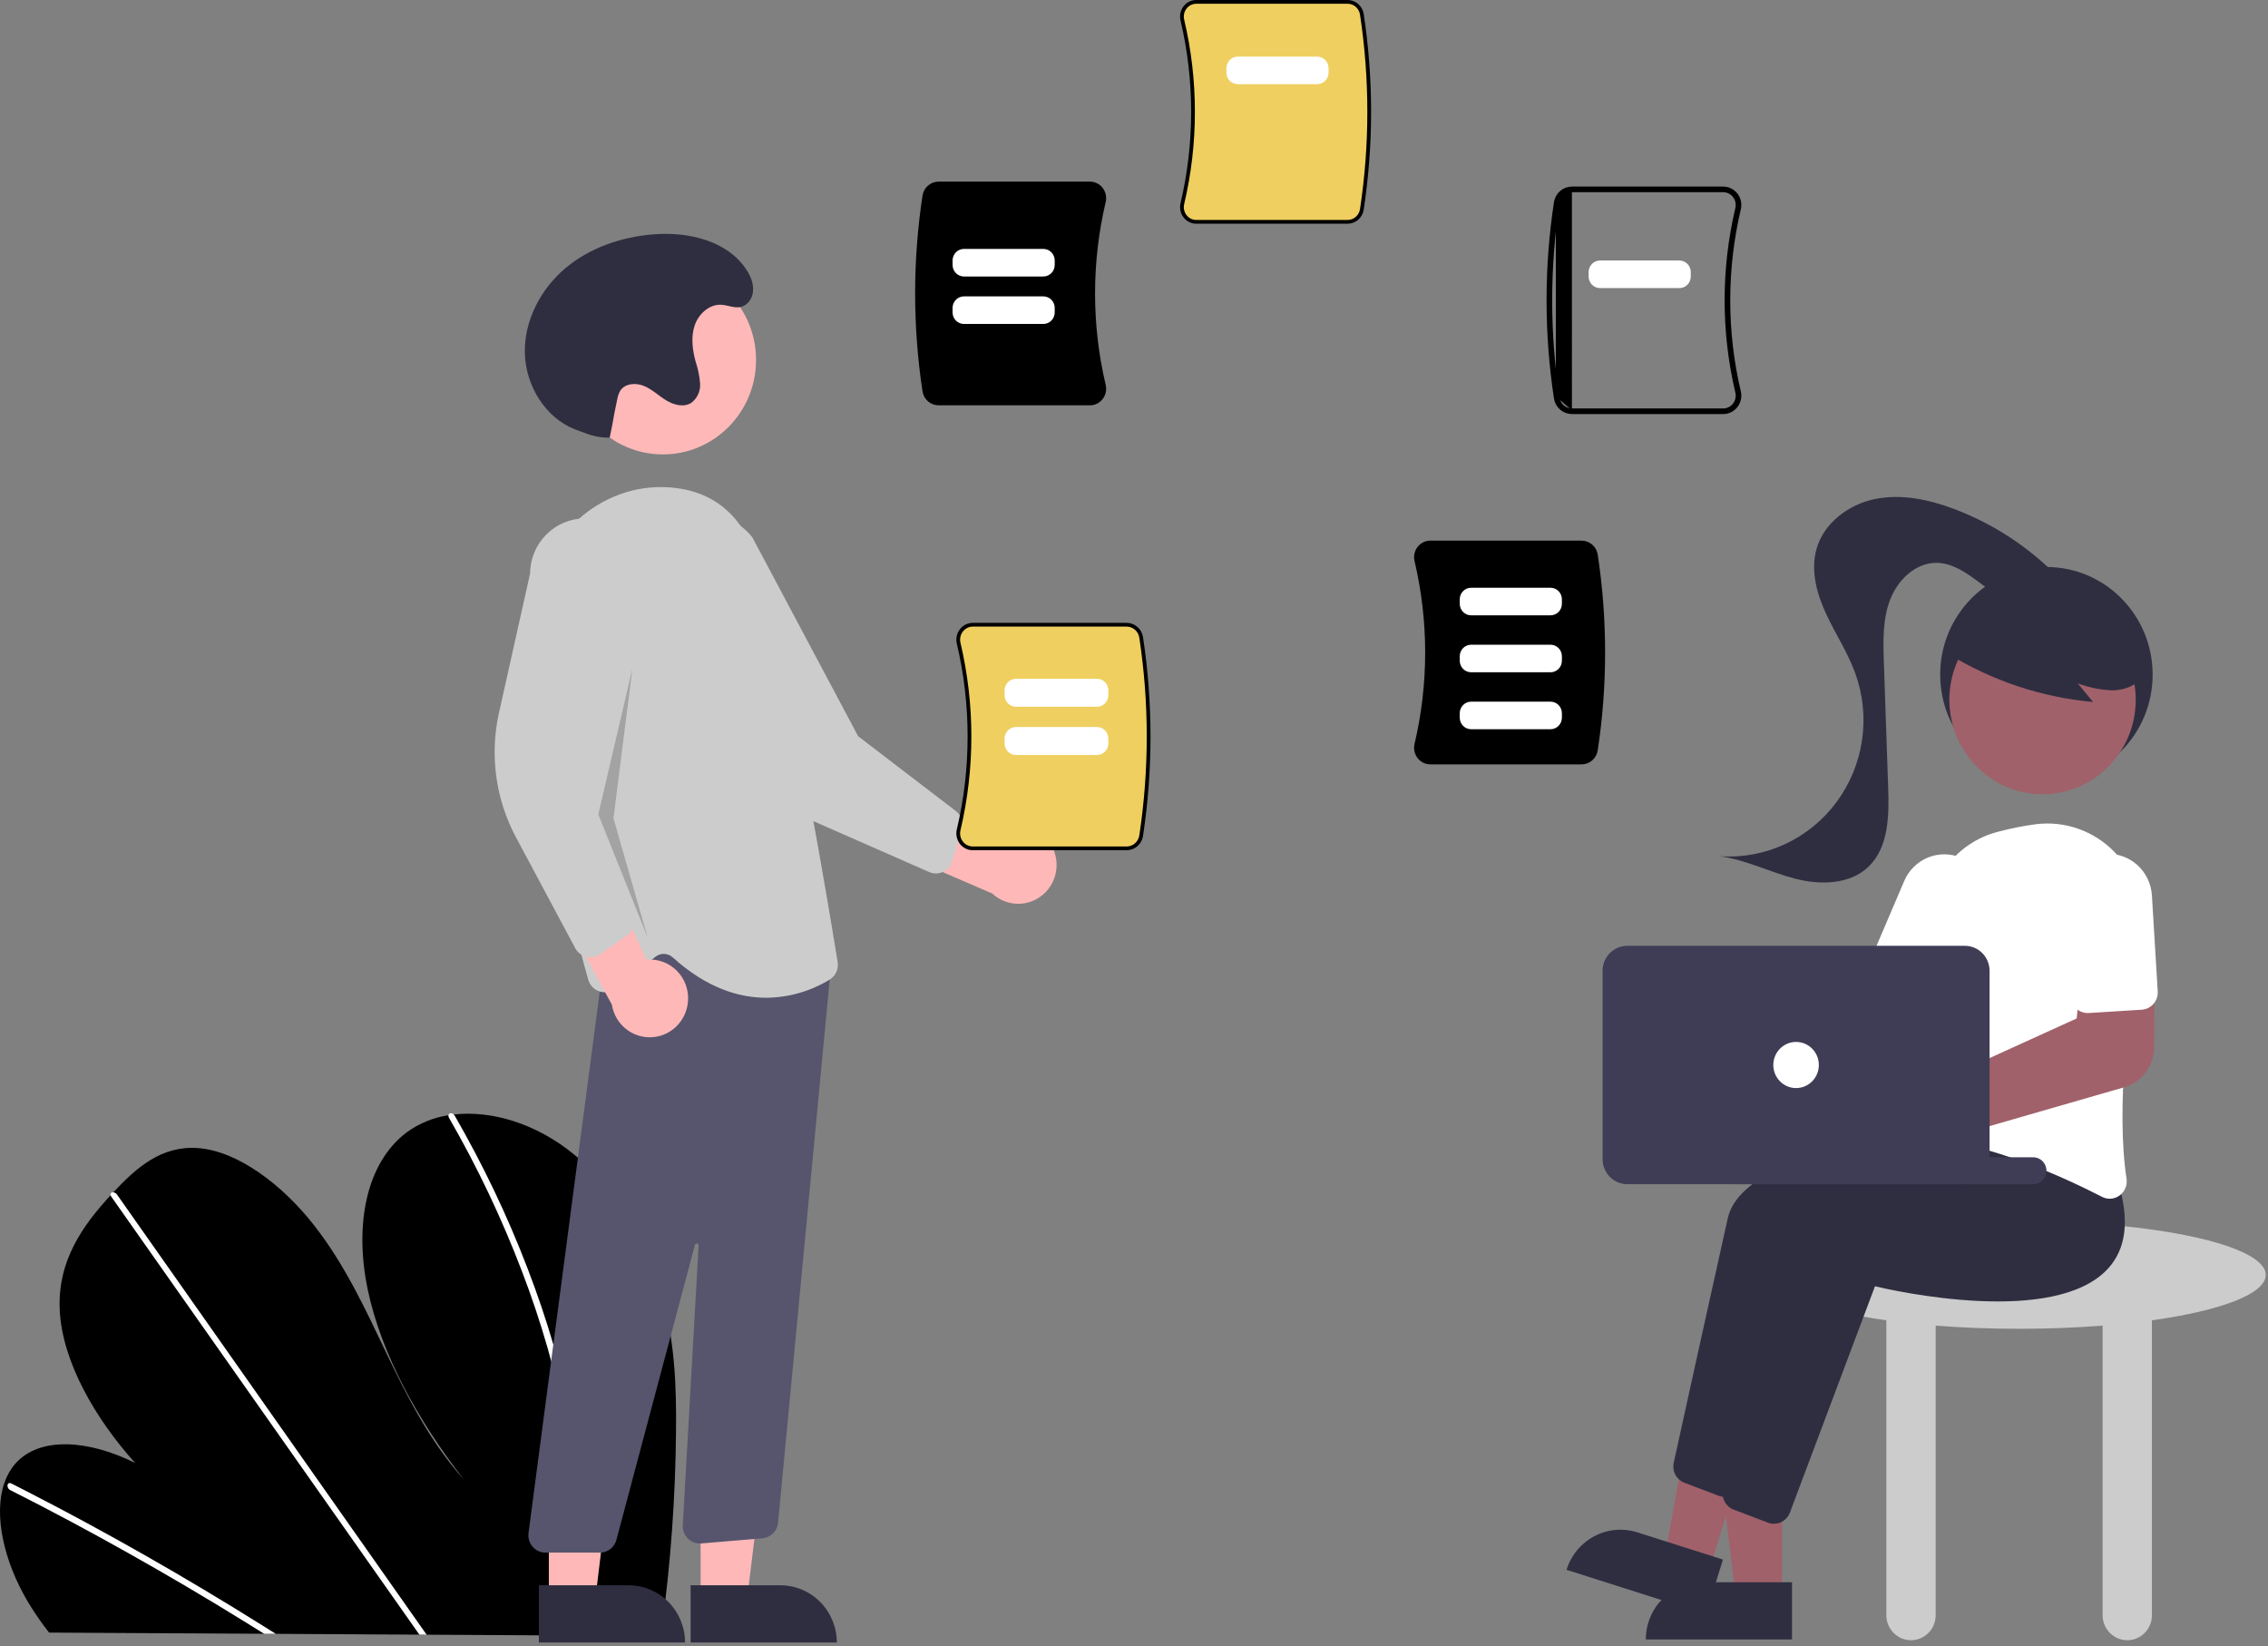<svg width="605" height="439" viewBox="0 0 605 439" fill="none" xmlns="http://www.w3.org/2000/svg">
<rect x="0" y="0" width="605" height="439" fill="#808080" stroke="none"/>
<g clip-path="url(#clip0)">
<path d="M180.329 381.732C180.176 399.384 178.9 417.007 176.509 434.493C176.425 435.107 176.334 435.721 176.25 436.335L13.088 435.411C12.608 434.802 12.137 434.184 11.68 433.56C10.157 431.493 8.729 429.367 7.418 427.168C1.119 416.575 -1.765 404.171 1.125 395.614L1.177 395.481C1.801 393.607 2.784 391.876 4.069 390.388C10.659 382.874 23.981 384.126 36.071 390.192C25.227 378.166 16.593 362.991 15.937 349.445C15.293 336.233 22.112 326.794 29.508 318.773C29.751 318.508 29.993 318.25 30.236 317.992C30.354 317.86 30.479 317.734 30.596 317.602C36.366 311.489 43.094 305.463 52.831 306.192C63.51 306.993 75.35 316.056 83.652 326.617C91.954 337.17 97.471 349.159 103.062 360.859C108.661 372.552 114.719 384.544 123.704 394.538C111.535 378.943 101.723 361.199 98.099 343.942C94.475 326.685 97.664 310.111 108.51 301.984C111.802 299.592 115.612 298.035 119.621 297.441C120.089 297.363 120.564 297.299 121.047 297.242C131.087 296.085 143.074 299.603 153.273 308.012C164.505 317.272 172.292 330.998 176.167 344.029C180.041 357.06 180.454 369.605 180.329 381.732Z" fill="black"/>
<path d="M73.579 435.754L70.459 435.736C69.468 435.109 68.473 434.488 67.473 433.876C66.854 433.48 66.228 433.099 65.601 432.71C55.252 426.306 44.838 420.164 34.36 414.282C23.891 408.396 13.37 402.781 2.795 397.437C2.515 397.314 2.286 397.094 2.149 396.818C2.012 396.541 1.975 396.224 2.044 395.923C2.055 395.883 2.073 395.846 2.096 395.812C2.243 395.531 2.573 395.415 3.054 395.654C4.351 396.313 5.655 396.972 6.952 397.646C17.555 403.081 28.113 408.788 38.625 414.766C49.13 420.741 59.575 426.98 69.96 433.483C70.178 433.617 70.397 433.759 70.615 433.893C71.605 434.514 72.588 435.134 73.579 435.754Z" fill="white"/>
<path d="M113.807 435.982L111.878 435.971C111.442 435.354 111.015 434.737 110.58 434.12C100.356 419.595 90.135 405.069 79.916 390.544C63.18 366.764 46.45 342.984 29.725 319.204C29.626 319.076 29.552 318.929 29.508 318.773C29.365 318.246 29.747 317.938 30.236 317.992C30.442 318.022 30.64 318.096 30.816 318.21C30.991 318.323 31.141 318.473 31.255 318.65C40.638 331.986 50.018 345.316 59.396 358.642C76.044 382.304 92.69 405.962 109.333 429.618C110.392 431.12 111.45 432.629 112.509 434.131C112.944 434.748 113.379 435.365 113.807 435.982Z" fill="white"/>
<path d="M156.788 424.63C156.69 427.925 156.475 431.166 156.194 434.378C156.139 434.992 156.085 435.606 156.03 436.221L154.006 436.209C154.068 435.595 154.13 434.981 154.184 434.367C154.612 429.727 154.915 425.034 154.957 420.215C155.01 406.852 153.725 393.518 151.12 380.419C148.352 366.314 144.376 352.48 139.239 339.074C133.848 324.935 127.347 311.256 119.8 298.168C119.658 297.955 119.594 297.697 119.621 297.441C119.705 296.857 120.473 296.684 121.047 297.242C121.161 297.352 121.258 297.477 121.337 297.614C122.271 299.241 123.188 300.872 124.087 302.509C131.356 315.669 137.578 329.396 142.693 343.558C147.566 357.008 151.272 370.863 153.77 384.965C156.11 398.048 157.121 411.339 156.788 424.63V424.63Z" fill="white"/>
<path d="M604.4 340.032C604.4 332.103 574.947 325.676 538.615 325.676C502.284 325.676 472.831 332.103 472.831 340.032C472.831 345.113 484.94 349.574 503.193 352.125V430.779C503.193 432.547 503.886 434.242 505.12 435.492C506.353 436.742 508.027 437.444 509.771 437.444C511.516 437.444 513.189 436.742 514.423 435.492C515.657 434.242 516.35 432.547 516.35 430.779V353.542C523.305 354.088 530.799 354.387 538.615 354.387C546.432 354.387 553.926 354.088 560.881 353.542V430.779C560.881 432.547 561.574 434.242 562.808 435.492C564.041 436.742 565.714 437.444 567.459 437.444C569.204 437.444 570.877 436.742 572.111 435.492C573.344 434.242 574.038 432.547 574.038 430.779V352.125C592.291 349.574 604.4 345.113 604.4 340.032Z" fill="#CCCCCC"/>
<path d="M545.891 208.635C561.541 208.635 574.228 195.78 574.228 179.924C574.228 164.067 561.541 151.213 545.891 151.213C530.24 151.213 517.553 164.067 517.553 179.924C517.553 195.78 530.24 208.635 545.891 208.635Z" fill="#2F2E41"/>
<path d="M475.37 425.574H462.962L457.06 377.085H475.372L475.37 425.574Z" fill="#A0616A"/>
<path d="M454.1 421.981H478.029V437.246H439.033C439.033 435.242 439.423 433.257 440.18 431.405C440.937 429.553 442.047 427.87 443.446 426.452C444.845 425.035 446.506 423.911 448.334 423.143C450.162 422.376 452.121 421.981 454.1 421.981V421.981Z" fill="#2F2E41"/>
<path d="M456.001 418.558L444.162 414.794L452.858 366.739L470.33 372.293L456.001 418.558Z" fill="#A0616A"/>
<path d="M436.768 408.678L459.599 415.937L455.088 430.502L417.881 418.672C418.474 416.759 419.432 414.984 420.702 413.446C421.972 411.909 423.528 410.64 425.282 409.712C427.036 408.784 428.953 408.215 430.923 408.038C432.894 407.86 434.88 408.078 436.768 408.678Z" fill="#2F2E41"/>
<path d="M460.038 399.211C459.494 399.211 458.955 399.112 458.447 398.918L449.319 395.45C448.294 395.057 447.443 394.304 446.92 393.329C446.397 392.353 446.238 391.22 446.471 390.135C448.769 379.666 456.601 344.022 460.89 324.904C465.976 302.227 540.178 298.014 543.334 297.845L543.593 297.831L551.94 308.459C554.957 318.281 554.001 325.943 549.099 331.231C534.796 346.66 492.092 337.086 487 335.874L464.302 396.24C463.971 397.114 463.387 397.866 462.625 398.397C461.864 398.927 460.962 399.211 460.038 399.211V399.211Z" fill="#2F2E41"/>
<path d="M473.195 406.389C472.652 406.389 472.113 406.29 471.604 406.096L462.476 402.628C461.451 402.235 460.6 401.482 460.077 400.506C459.554 399.531 459.395 398.397 459.628 397.313C461.926 386.843 469.758 351.2 474.047 332.082C479.134 309.405 553.335 305.191 556.491 305.023L556.751 305.009L565.098 315.636C568.114 325.459 567.158 333.12 562.256 338.408C547.953 353.836 505.249 344.263 500.157 343.052L477.459 403.418C477.128 404.292 476.544 405.044 475.783 405.574C475.021 406.105 474.119 406.389 473.195 406.389V406.389Z" fill="#2F2E41"/>
<path d="M446.785 258.712C447.12 259.166 447.42 259.647 447.68 260.149L497.596 265.477L504.781 255.496L521.066 264.513L506.953 288.735L445.736 272.92C444.191 274.446 442.225 275.459 440.099 275.825C437.972 276.191 435.786 275.892 433.831 274.968C431.876 274.044 430.245 272.54 429.155 270.654C428.065 268.768 427.567 266.591 427.728 264.412C427.889 262.232 428.701 260.154 430.056 258.454C431.411 256.753 433.244 255.511 435.313 254.892C437.382 254.274 439.587 254.308 441.637 254.99C443.686 255.672 445.481 256.97 446.785 258.712L446.785 258.712Z" fill="#A0616A"/>
<path d="M562.782 319.704C562.06 319.702 561.349 319.526 560.707 319.19C550.726 314.048 531.29 305.143 513.267 303.28C512.65 303.218 512.053 303.027 511.514 302.718C510.974 302.409 510.504 301.989 510.134 301.485C509.757 300.976 509.488 300.394 509.342 299.774C509.197 299.155 509.18 298.512 509.291 297.885C510.917 288.764 514.648 265.537 514.167 246.922C514.026 241.198 515.81 235.596 519.228 231.036C522.646 226.477 527.493 223.231 532.973 221.833V221.833C536.272 220.951 539.623 220.282 543.006 219.829C546.894 219.33 550.843 219.761 554.537 221.086C558.231 222.412 561.567 224.595 564.279 227.462C566.99 230.329 569.001 233.799 570.15 237.595C571.3 241.391 571.556 245.407 570.898 249.321C567.684 268.612 564.444 295.556 567.26 314.365C567.389 315.208 567.285 316.07 566.961 316.857C566.636 317.644 566.102 318.325 565.419 318.824C564.654 319.393 563.731 319.701 562.782 319.704Z" fill="white"/>
<path d="M515.09 270.637C514.468 270.636 513.853 270.506 513.282 270.255L500.279 264.552C499.172 264.065 498.301 263.152 497.856 262.015C497.412 260.877 497.431 259.608 497.909 258.485L507.96 234.96C508.567 233.538 509.444 232.251 510.542 231.172C511.639 230.094 512.936 229.245 514.357 228.674C515.779 228.104 517.297 227.823 518.826 227.847C520.355 227.871 521.864 228.2 523.267 228.816C524.67 229.431 525.94 230.32 527.004 231.433C528.068 232.546 528.905 233.86 529.467 235.3C530.029 236.741 530.306 238.28 530.281 239.829C530.256 241.377 529.93 242.906 529.322 244.327L519.271 267.853C518.917 268.679 518.333 269.382 517.591 269.877C516.848 270.372 515.979 270.636 515.09 270.637V270.637Z" fill="white"/>
<path d="M544.855 211.826C558.584 211.826 569.713 200.551 569.713 186.641C569.713 172.732 558.584 161.457 544.855 161.457C531.127 161.457 519.998 172.732 519.998 186.641C519.998 200.551 531.127 211.826 544.855 211.826Z" fill="#A0616A"/>
<path d="M519.55 174.268C531.324 181.55 544.598 185.981 558.338 187.217L554.25 182.253C557.227 183.369 560.359 183.999 563.531 184.121C566.699 184.071 570.018 182.835 571.816 180.192C572.618 178.878 573.095 177.387 573.205 175.846C573.315 174.305 573.056 172.76 572.449 171.343C571.203 168.516 569.264 166.059 566.816 164.206C562.476 160.728 557.355 158.392 551.908 157.406C546.462 156.419 540.859 156.814 535.599 158.553C531.991 159.646 528.76 161.746 526.276 164.613C523.919 167.558 519.382 170.182 520.589 173.771L519.55 174.268Z" fill="#2F2E41"/>
<path d="M549.034 153.944C541.194 145.889 531.707 139.673 521.24 135.733C514.521 133.212 507.208 131.653 500.184 133.086C493.159 134.518 486.516 139.441 484.557 146.424C482.954 152.133 484.609 158.281 487.096 163.656C489.583 169.031 492.903 174.015 494.914 179.591C496.966 185.279 497.583 191.397 496.709 197.389C495.835 203.381 493.498 209.057 489.91 213.902C486.322 218.746 481.597 222.606 476.163 225.131C470.729 227.656 464.759 228.766 458.794 228.361C465.696 229.298 472.057 232.584 478.803 234.333C485.549 236.082 493.511 235.964 498.525 231.067C503.829 225.887 503.935 217.463 503.679 210.003C503.297 198.914 502.916 187.824 502.535 176.734C502.34 171.079 502.174 165.242 504.187 159.963C506.201 154.685 510.985 150.062 516.57 150.11C520.803 150.147 524.549 152.745 527.944 155.307C531.339 157.869 534.932 160.603 539.148 160.984C543.365 161.365 548.179 158.204 547.863 153.927" fill="#2F2E41"/>
<path d="M503.064 313.235C501.417 313.233 499.791 312.861 498.303 312.145C496.815 311.43 495.502 310.389 494.458 309.098C493.415 307.807 492.668 306.297 492.269 304.677C491.871 303.058 491.833 301.369 492.157 299.733C492.48 298.097 493.158 296.554 494.141 295.215C495.125 293.876 496.389 292.775 497.843 291.991C499.297 291.206 500.904 290.759 502.549 290.68C504.195 290.601 505.837 290.892 507.357 291.534H507.357C507.815 291.729 508.258 291.957 508.685 292.215L553.965 271.618L555.237 259.176L574.756 258.646L574.627 279.361C574.603 281.761 573.816 284.088 572.382 285.999C570.949 287.909 568.946 289.301 566.671 289.967L513.717 305.238C513.614 305.592 513.493 305.941 513.354 306.283C512.504 308.339 511.075 310.095 509.244 311.332C507.414 312.568 505.264 313.23 503.064 313.235V313.235Z" fill="#A0616A"/>
<path d="M573.102 268.801C572.547 269.085 571.94 269.252 571.319 269.289L557.177 270.17C555.972 270.244 554.787 269.83 553.882 269.02C552.978 268.21 552.428 267.069 552.352 265.848L550.8 240.262C550.703 238.715 550.909 237.163 551.404 235.697C551.9 234.23 552.676 232.877 553.689 231.715C554.701 230.553 555.93 229.604 557.305 228.923C558.679 228.243 560.173 227.843 561.7 227.748C563.227 227.653 564.758 227.864 566.205 228.369C567.651 228.873 568.985 229.662 570.131 230.69C571.276 231.718 572.211 232.964 572.88 234.358C573.55 235.752 573.941 237.266 574.033 238.814L575.585 264.4C575.639 265.299 575.433 266.194 574.992 266.976C574.551 267.757 573.894 268.392 573.102 268.801L573.102 268.801Z" fill="white"/>
<path d="M542.366 315.822H462.413C461.473 315.822 460.572 315.444 459.908 314.771C459.244 314.098 458.871 313.185 458.871 312.233C458.871 311.281 459.244 310.368 459.908 309.695C460.572 309.022 461.473 308.644 462.413 308.644H542.366C543.305 308.644 544.206 309.022 544.871 309.695C545.535 310.368 545.908 311.281 545.908 312.233V312.233C545.908 313.185 545.535 314.098 544.871 314.771C544.206 315.444 543.305 315.822 542.366 315.822V315.822Z" fill="#3F3D56"/>
<path d="M427.497 309.157V258.912C427.499 257.145 428.193 255.451 429.426 254.202C430.659 252.952 432.331 252.249 434.076 252.247H524.149C525.894 252.249 527.566 252.952 528.799 254.202C530.032 255.451 530.726 257.145 530.728 258.912V309.157C530.726 310.924 530.032 312.618 528.799 313.867C527.566 315.117 525.894 315.82 524.149 315.822H434.076C432.331 315.82 430.659 315.117 429.426 313.867C428.193 312.618 427.499 310.924 427.497 309.157Z" fill="#3F3D56"/>
<path d="M479.112 290.187C482.466 290.187 485.185 287.432 485.185 284.034C485.185 280.637 482.466 277.882 479.112 277.882C475.759 277.882 473.04 280.637 473.04 284.034C473.04 287.432 475.759 290.187 479.112 290.187Z" fill="white"/>
<path d="M280.12 224.907C279.3 223.649 278.218 222.589 276.95 221.801C275.681 221.013 274.258 220.516 272.78 220.346C271.302 220.175 269.804 220.335 268.394 220.814C266.983 221.293 265.693 222.08 264.615 223.119L232.478 206.313L234.475 225.246L264.687 238.303C266.53 240.022 268.931 240.997 271.436 241.043C273.94 241.088 276.374 240.201 278.276 238.55C280.179 236.899 281.417 234.598 281.757 232.084C282.097 229.569 281.514 227.016 280.12 224.907H280.12Z" fill="#FFB8B8"/>
<path d="M251.559 232.528C250.978 232.798 250.347 232.942 249.707 232.949C249.067 232.956 248.433 232.826 247.846 232.568L217.32 219.152C206.882 214.566 198.444 206.295 193.575 195.878L177.527 161.557C176.342 160.015 175.469 158.252 174.958 156.369C174.447 154.485 174.307 152.518 174.546 150.579C174.786 148.641 175.4 146.769 176.354 145.071C177.308 143.374 178.583 141.883 180.106 140.685C181.63 139.487 183.371 138.605 185.23 138.089C187.09 137.573 189.032 137.434 190.945 137.679C192.858 137.924 194.705 138.549 196.379 139.518C198.053 140.487 199.523 141.78 200.704 143.325L228.913 196.352L254.96 216.287C255.706 216.86 256.259 217.651 256.547 218.554C256.834 219.456 256.84 220.427 256.566 221.333L254.009 229.7C253.735 230.597 253.197 231.388 252.467 231.967C252.187 232.19 251.883 232.378 251.559 232.528V232.528Z" fill="#CCCCCC"/>
<path d="M176.82 121.193C190.549 121.193 201.678 109.918 201.678 96.009C201.678 82.1 190.549 70.824 176.82 70.824C163.092 70.824 151.963 82.1 151.963 96.009C151.963 109.918 163.092 121.193 176.82 121.193Z" fill="#FFB8B8"/>
<path d="M186.889 426.387H199.296L205.199 377.898H186.886L186.889 426.387Z" fill="#FFB8B8"/>
<path d="M223.227 438.059L184.231 438.06L184.23 422.796L208.159 422.794C212.155 422.794 215.988 424.402 218.813 427.265C221.639 430.127 223.226 434.01 223.227 438.059V438.059L223.227 438.059Z" fill="#2F2E41"/>
<path d="M146.406 426.387H158.813L164.717 377.898H146.403L146.406 426.387Z" fill="#FFB8B8"/>
<path d="M182.743 438.059L143.748 438.06L143.747 422.796L167.676 422.794C171.672 422.794 175.504 424.402 178.33 427.265C181.155 430.127 182.743 434.01 182.743 438.059V438.059L182.743 438.059Z" fill="#2F2E41"/>
<path d="M142.073 412.508C141.646 412.013 141.327 411.432 141.14 410.803C140.952 410.173 140.899 409.511 140.985 408.859L162.709 243.785L216.681 253.072L222.441 249.57L207.546 406.193C207.422 407.251 206.942 408.232 206.187 408.973C205.432 409.713 204.447 410.167 203.4 410.258L187.058 411.638C186.408 411.693 185.754 411.606 185.141 411.383C184.527 411.159 183.968 410.805 183.501 410.344C183.034 409.883 182.67 409.326 182.434 408.71C182.198 408.095 182.095 407.435 182.133 406.775L186.364 332.186C186.371 332.059 186.332 331.934 186.254 331.835C186.175 331.736 186.064 331.669 185.94 331.649C185.816 331.629 185.69 331.655 185.584 331.724C185.479 331.793 185.403 331.899 185.37 332.021L164.437 410.669C164.176 411.648 163.603 412.513 162.809 413.13C162.014 413.747 161.041 414.082 160.04 414.083H145.5C144.851 414.083 144.209 413.943 143.618 413.671C143.027 413.399 142.501 413.003 142.073 412.508Z" fill="#56556D"/>
<path d="M179.452 255.34C178.832 254.772 178.036 254.441 177.201 254.406C176.366 254.371 175.545 254.633 174.881 255.147L164.091 263.65C163.503 264.114 162.813 264.425 162.079 264.556C161.346 264.686 160.592 264.633 159.884 264.399C159.176 264.166 158.535 263.76 158.018 263.217C157.501 262.674 157.123 262.011 156.918 261.285C151.625 242.505 139.633 195.231 142.587 161.959C144.262 143.099 160.336 128.766 178.42 129.969C190.783 130.804 198.916 138.03 202.594 151.445C211.624 184.383 221.548 244.801 223.446 256.579C223.596 257.493 223.469 258.431 223.083 259.271C222.697 260.11 222.07 260.812 221.283 261.284C216.178 264.39 210.345 266.053 204.39 266.101C197.185 266.101 188.546 263.559 179.452 255.34Z" fill="#CCCCCC"/>
<path d="M183.523 267.057C183.644 265.554 183.438 264.043 182.92 262.63C182.402 261.217 181.585 259.936 180.526 258.878C179.466 257.819 178.191 257.009 176.789 256.504C175.387 255.999 173.893 255.812 172.412 255.955L157.361 222.637L147.4 238.784L163.22 267.948C163.623 270.453 164.919 272.721 166.861 274.323C168.804 275.925 171.26 276.749 173.762 276.639C176.265 276.529 178.641 275.493 180.44 273.727C182.239 271.961 183.336 269.588 183.523 267.057H183.523Z" fill="#FFB8B8"/>
<path d="M156.408 255.196C155.786 255.045 155.202 254.763 154.694 254.368C154.187 253.974 153.767 253.476 153.462 252.906L137.614 223.262C132.194 213.128 130.592 201.344 133.105 190.102L141.383 153.062C141.39 151.109 141.777 149.176 142.523 147.374C143.268 145.573 144.356 143.938 145.725 142.563C147.094 141.188 148.718 140.1 150.502 139.36C152.287 138.621 154.198 138.246 156.126 138.255C158.053 138.265 159.961 138.659 161.738 139.416C163.515 140.173 165.128 141.277 166.484 142.666C167.84 144.054 168.912 145.7 169.64 147.509C170.368 149.317 170.736 151.254 170.725 153.207L160.623 212.57L168.976 244.542C169.214 245.46 169.168 246.429 168.844 247.318C168.52 248.208 167.935 248.976 167.166 249.517L160.059 254.502C159.296 255.036 158.391 255.322 157.464 255.322C157.108 255.322 156.754 255.28 156.408 255.196V255.196Z" fill="#CCCCCC"/>
<path opacity="0.2" d="M168.708 178.242L159.6 217.207L172.756 250.02L163.648 218.233L168.708 178.242Z" fill="black"/>
<path d="M162.635 116.718C160.424 116.76 158.227 116.357 156.17 115.533C155.265 115.18 154.326 114.89 153.422 114.536C145.446 111.414 140.191 102.807 140.003 94.145C139.815 85.483 144.242 77.075 150.816 71.535C157.391 65.994 165.906 63.15 174.433 62.492C183.618 61.783 193.96 64.143 199.092 71.893C200.458 73.956 201.414 76.459 200.604 78.949C200.362 79.701 199.929 80.375 199.348 80.904C197.056 82.97 194.771 81.416 192.435 81.279C189.223 81.09 186.339 83.724 185.302 86.809C184.265 89.895 184.722 93.292 185.559 96.439C186.197 98.332 186.599 100.299 186.756 102.294C186.823 103.294 186.638 104.295 186.216 105.202C185.795 106.109 185.152 106.892 184.348 107.477C182.342 108.706 179.706 107.994 177.698 106.767C175.69 105.54 173.955 103.834 171.786 102.931C169.617 102.028 166.703 102.229 165.441 104.231C165.039 104.959 164.768 105.754 164.638 106.578C163.507 111.802 163.767 111.494 162.635 116.718L162.635 116.718Z" fill="#2F2E41"/>
<path d="M378.157 202.186C377.745 201.657 377.457 201.04 377.315 200.382C377.174 199.724 377.182 199.041 377.34 198.387C381.115 182.368 381.115 165.673 377.34 149.654C377.182 149 377.174 148.318 377.315 147.659C377.457 147.001 377.745 146.384 378.157 145.855C378.561 145.334 379.077 144.913 379.665 144.624C380.253 144.335 380.899 144.186 381.553 144.188H421.906C422.937 144.19 423.934 144.563 424.72 145.24C425.505 145.917 426.028 146.855 426.195 147.886C428.827 165.207 428.827 182.834 426.195 200.155C426.028 201.186 425.505 202.124 424.72 202.801C423.934 203.478 422.937 203.851 421.906 203.853H381.553C380.899 203.855 380.253 203.706 379.665 203.417C379.077 203.128 378.561 202.707 378.157 202.186V202.186Z" fill="black"/>
<path d="M316.127 57.691L316.125 57.689C315.76 57.221 315.504 56.673 315.378 56.088C315.252 55.503 315.26 54.897 315.4 54.316L315.401 54.313C319.193 38.219 319.193 21.446 315.401 5.352L315.401 5.352L315.4 5.349C315.26 4.767 315.252 4.161 315.378 3.576C315.504 2.991 315.76 2.444 316.125 1.975L316.125 1.975L316.127 1.974C316.484 1.512 316.939 1.14 317.459 0.885C317.979 0.63 318.548 0.498 319.125 0.5H319.127H359.48C360.391 0.502 361.272 0.831 361.967 1.431C362.662 2.03 363.126 2.86 363.275 3.775C365.899 21.045 365.899 38.62 363.275 55.89C363.126 56.804 362.662 57.635 361.967 58.234C361.272 58.833 360.39 59.163 359.479 59.164L319.127 59.164L319.125 59.164C318.549 59.166 317.979 59.035 317.459 58.78C316.939 58.525 316.484 58.152 316.127 57.691Z" fill="#EFCF5F" stroke="black"/>
<path d="M415.027 53.959C415.194 52.928 415.716 51.991 416.502 51.314C417.287 50.637 418.284 50.264 419.315 50.262H459.669C460.322 50.26 460.968 50.409 461.557 50.698C462.145 50.987 462.661 51.408 463.064 51.93C463.477 52.458 463.765 53.075 463.906 53.733C464.048 54.392 464.039 55.074 463.881 55.728C460.107 71.747 460.106 88.441 463.881 104.46C464.039 105.115 464.048 105.797 463.906 106.455C463.765 107.114 463.477 107.731 463.064 108.259C462.661 108.78 462.145 109.202 461.557 109.491C460.968 109.78 460.322 109.929 459.669 109.927H419.315C418.284 109.925 417.287 109.552 416.502 108.875C415.716 108.198 415.194 107.26 415.027 106.229M415.027 53.959C412.395 71.281 412.395 88.908 415.027 106.229M415.027 53.959L415.521 54.039C415.521 54.038 415.521 54.038 415.521 54.037M415.027 53.959L415.521 54.035C415.521 54.035 415.521 54.036 415.521 54.037M415.027 106.229L415.521 106.154C415.521 106.153 415.521 106.152 415.521 106.152M415.027 106.229L415.521 106.149C415.521 106.15 415.521 106.151 415.521 106.152M415.521 106.152C415.669 107.066 416.133 107.897 416.828 108.496C417.523 109.096 418.405 109.425 419.316 109.427M415.521 106.152C412.897 88.882 412.897 71.307 415.521 54.037M419.316 109.427H459.669H459.67C460.247 109.428 460.817 109.297 461.336 109.042C461.856 108.787 462.312 108.414 462.669 107.953L462.67 107.951C463.036 107.483 463.292 106.935 463.417 106.35C463.543 105.765 463.536 105.159 463.395 104.578L463.394 104.575C459.602 88.481 459.602 71.708 463.395 55.614L463.395 55.611C463.536 55.03 463.543 54.423 463.417 53.838C463.292 53.254 463.036 52.706 462.67 52.237L462.669 52.236C462.312 51.774 461.856 51.402 461.336 51.147C460.817 50.892 460.247 50.76 459.67 50.762L459.669 50.762L419.315 50.762M419.316 109.427H419.315V109.926L419.316 109.427ZM415.521 54.037C415.669 53.122 416.133 52.292 416.828 51.693C417.523 51.093 418.405 50.764 419.315 50.762M419.315 50.762C419.315 50.762 419.316 50.762 419.316 50.762L419.315 50.262V50.762H419.315Z" fill="black" stroke="black"/>
<path d="M246.089 104.404C243.457 87.083 243.457 69.456 246.089 52.134C246.256 51.103 246.779 50.166 247.564 49.489C248.349 48.812 249.346 48.439 250.377 48.437H290.731C291.385 48.435 292.031 48.584 292.619 48.873C293.208 49.162 293.723 49.583 294.127 50.105C294.539 50.633 294.827 51.25 294.969 51.908C295.11 52.566 295.102 53.249 294.944 53.903C291.169 69.922 291.169 86.616 294.944 102.635C295.102 103.29 295.11 103.972 294.969 104.63C294.827 105.289 294.539 105.905 294.127 106.434C293.723 106.955 293.208 107.377 292.619 107.665C292.031 107.954 291.385 108.104 290.731 108.101H250.377C249.346 108.099 248.349 107.727 247.564 107.05C246.779 106.372 246.256 105.435 246.089 104.404Z" fill="black"/>
<path d="M255.726 221.32L255.726 221.317C259.581 204.96 259.581 187.913 255.726 171.555L255.726 171.555L255.725 171.553C255.583 170.96 255.575 170.343 255.703 169.747C255.831 169.151 256.092 168.593 256.464 168.116L256.464 168.116L256.466 168.114C256.829 167.645 257.294 167.266 257.823 167.006C258.352 166.746 258.933 166.612 259.52 166.614H259.522H300.537C301.465 166.616 302.363 166.951 303.071 167.562C303.779 168.172 304.251 169.018 304.403 169.95C307.07 187.504 307.07 205.369 304.403 222.923C304.251 223.855 303.779 224.701 303.071 225.311C302.363 225.922 301.465 226.257 300.537 226.259L259.522 226.259L259.52 226.259C258.933 226.26 258.352 226.127 257.823 225.867C257.294 225.607 256.829 225.228 256.465 224.758L256.07 225.064L256.464 224.757C256.092 224.279 255.831 223.721 255.703 223.126C255.575 222.53 255.583 221.912 255.726 221.32Z" fill="#EFCF5F" stroke="black"/>
<path d="M292.624 188.49H271.017C270.212 188.489 269.44 188.165 268.871 187.588C268.302 187.011 267.981 186.229 267.98 185.414V184.107C267.981 183.292 268.302 182.51 268.871 181.933C269.44 181.357 270.212 181.032 271.017 181.031H292.624C293.429 181.032 294.2 181.357 294.77 181.933C295.339 182.51 295.659 183.292 295.66 184.107V185.414C295.659 186.229 295.339 187.011 294.77 187.588C294.2 188.165 293.429 188.489 292.624 188.49V188.49Z" fill="white"/>
<path d="M292.624 201.356H271.017C270.212 201.355 269.44 201.031 268.871 200.454C268.302 199.877 267.981 199.095 267.98 198.28V196.974C267.981 196.158 268.302 195.376 268.871 194.799C269.44 194.223 270.212 193.898 271.017 193.897H292.624C293.429 193.898 294.2 194.223 294.77 194.799C295.339 195.376 295.659 196.158 295.66 196.974V198.28C295.659 199.095 295.339 199.877 294.77 200.454C294.2 201.031 293.429 201.355 292.624 201.356V201.356Z" fill="white"/>
<path d="M278.314 73.74H257.138C256.333 73.74 255.561 73.415 254.992 72.838C254.423 72.262 254.102 71.48 254.102 70.664V69.463C254.102 68.647 254.423 67.865 254.992 67.288C255.561 66.712 256.333 66.387 257.138 66.386H278.314C279.119 66.387 279.891 66.712 280.46 67.288C281.029 67.865 281.349 68.647 281.35 69.463V70.664C281.349 71.48 281.029 72.262 280.46 72.838C279.891 73.415 279.119 73.74 278.314 73.74V73.74Z" fill="white"/>
<path d="M413.606 164.108H392.431C391.626 164.107 390.854 163.783 390.285 163.206C389.716 162.629 389.395 161.847 389.395 161.032V159.829C389.395 159.014 389.716 158.232 390.285 157.655C390.854 157.079 391.626 156.754 392.431 156.753H413.606C414.411 156.754 415.183 157.079 415.752 157.655C416.322 158.232 416.642 159.014 416.643 159.829V161.032C416.642 161.847 416.322 162.629 415.752 163.206C415.183 163.783 414.411 164.107 413.606 164.108Z" fill="white"/>
<path d="M413.606 179.297H392.431C391.626 179.297 390.854 178.972 390.285 178.395C389.716 177.819 389.395 177.037 389.395 176.221V175.019C389.395 174.204 389.716 173.422 390.285 172.845C390.854 172.268 391.626 171.944 392.431 171.943H413.606C414.411 171.944 415.183 172.268 415.752 172.845C416.322 173.422 416.642 174.204 416.643 175.019V176.221C416.642 177.037 416.322 177.819 415.752 178.395C415.183 178.972 414.411 179.297 413.606 179.297Z" fill="white"/>
<path d="M413.606 194.487H392.431C391.626 194.486 390.854 194.162 390.285 193.585C389.716 193.008 389.395 192.226 389.395 191.411V190.209C389.395 189.393 389.716 188.611 390.285 188.035C390.854 187.458 391.626 187.133 392.431 187.133H413.606C414.411 187.133 415.183 187.458 415.752 188.035C416.322 188.611 416.642 189.393 416.643 190.209V191.411C416.642 192.226 416.322 193.008 415.752 193.585C415.183 194.162 414.411 194.486 413.606 194.487V194.487Z" fill="white"/>
<path d="M278.314 86.399H257.138C256.333 86.398 255.561 86.073 254.992 85.497C254.423 84.92 254.102 84.138 254.102 83.322V82.12C254.102 81.305 254.423 80.523 254.992 79.946C255.561 79.369 256.333 79.045 257.138 79.044H278.314C279.119 79.045 279.891 79.369 280.46 79.946C281.029 80.523 281.349 81.305 281.35 82.12V83.322C281.349 84.138 281.029 84.92 280.46 85.497C279.891 86.073 279.119 86.398 278.314 86.399Z" fill="white"/>
<path d="M351.361 22.451H330.186C329.381 22.45 328.609 22.126 328.04 21.549C327.47 20.972 327.15 20.191 327.149 19.375V18.173C327.15 17.357 327.47 16.575 328.04 15.998C328.609 15.422 329.381 15.097 330.186 15.097H351.361C352.166 15.097 352.938 15.422 353.507 15.998C354.077 16.575 354.397 17.357 354.398 18.173V19.375C354.397 20.191 354.077 20.972 353.507 21.549C352.938 22.126 352.166 22.45 351.361 22.451V22.451Z" fill="white"/>
<path d="M447.987 76.832H426.811C426.006 76.831 425.234 76.506 424.665 75.93C424.095 75.353 423.775 74.571 423.774 73.755V72.553C423.775 71.738 424.095 70.956 424.665 70.379C425.234 69.802 426.006 69.478 426.811 69.477H447.987C448.792 69.478 449.563 69.802 450.133 70.379C450.702 70.956 451.022 71.738 451.023 72.553V73.755C451.022 74.571 450.702 75.353 450.133 75.93C449.563 76.506 448.792 76.831 447.987 76.832Z" fill="white"/>
</g>
<defs>
<clipPath id="clip0">
<rect width="605" height="439" fill="white"/>
</clipPath>
</defs>
</svg>
